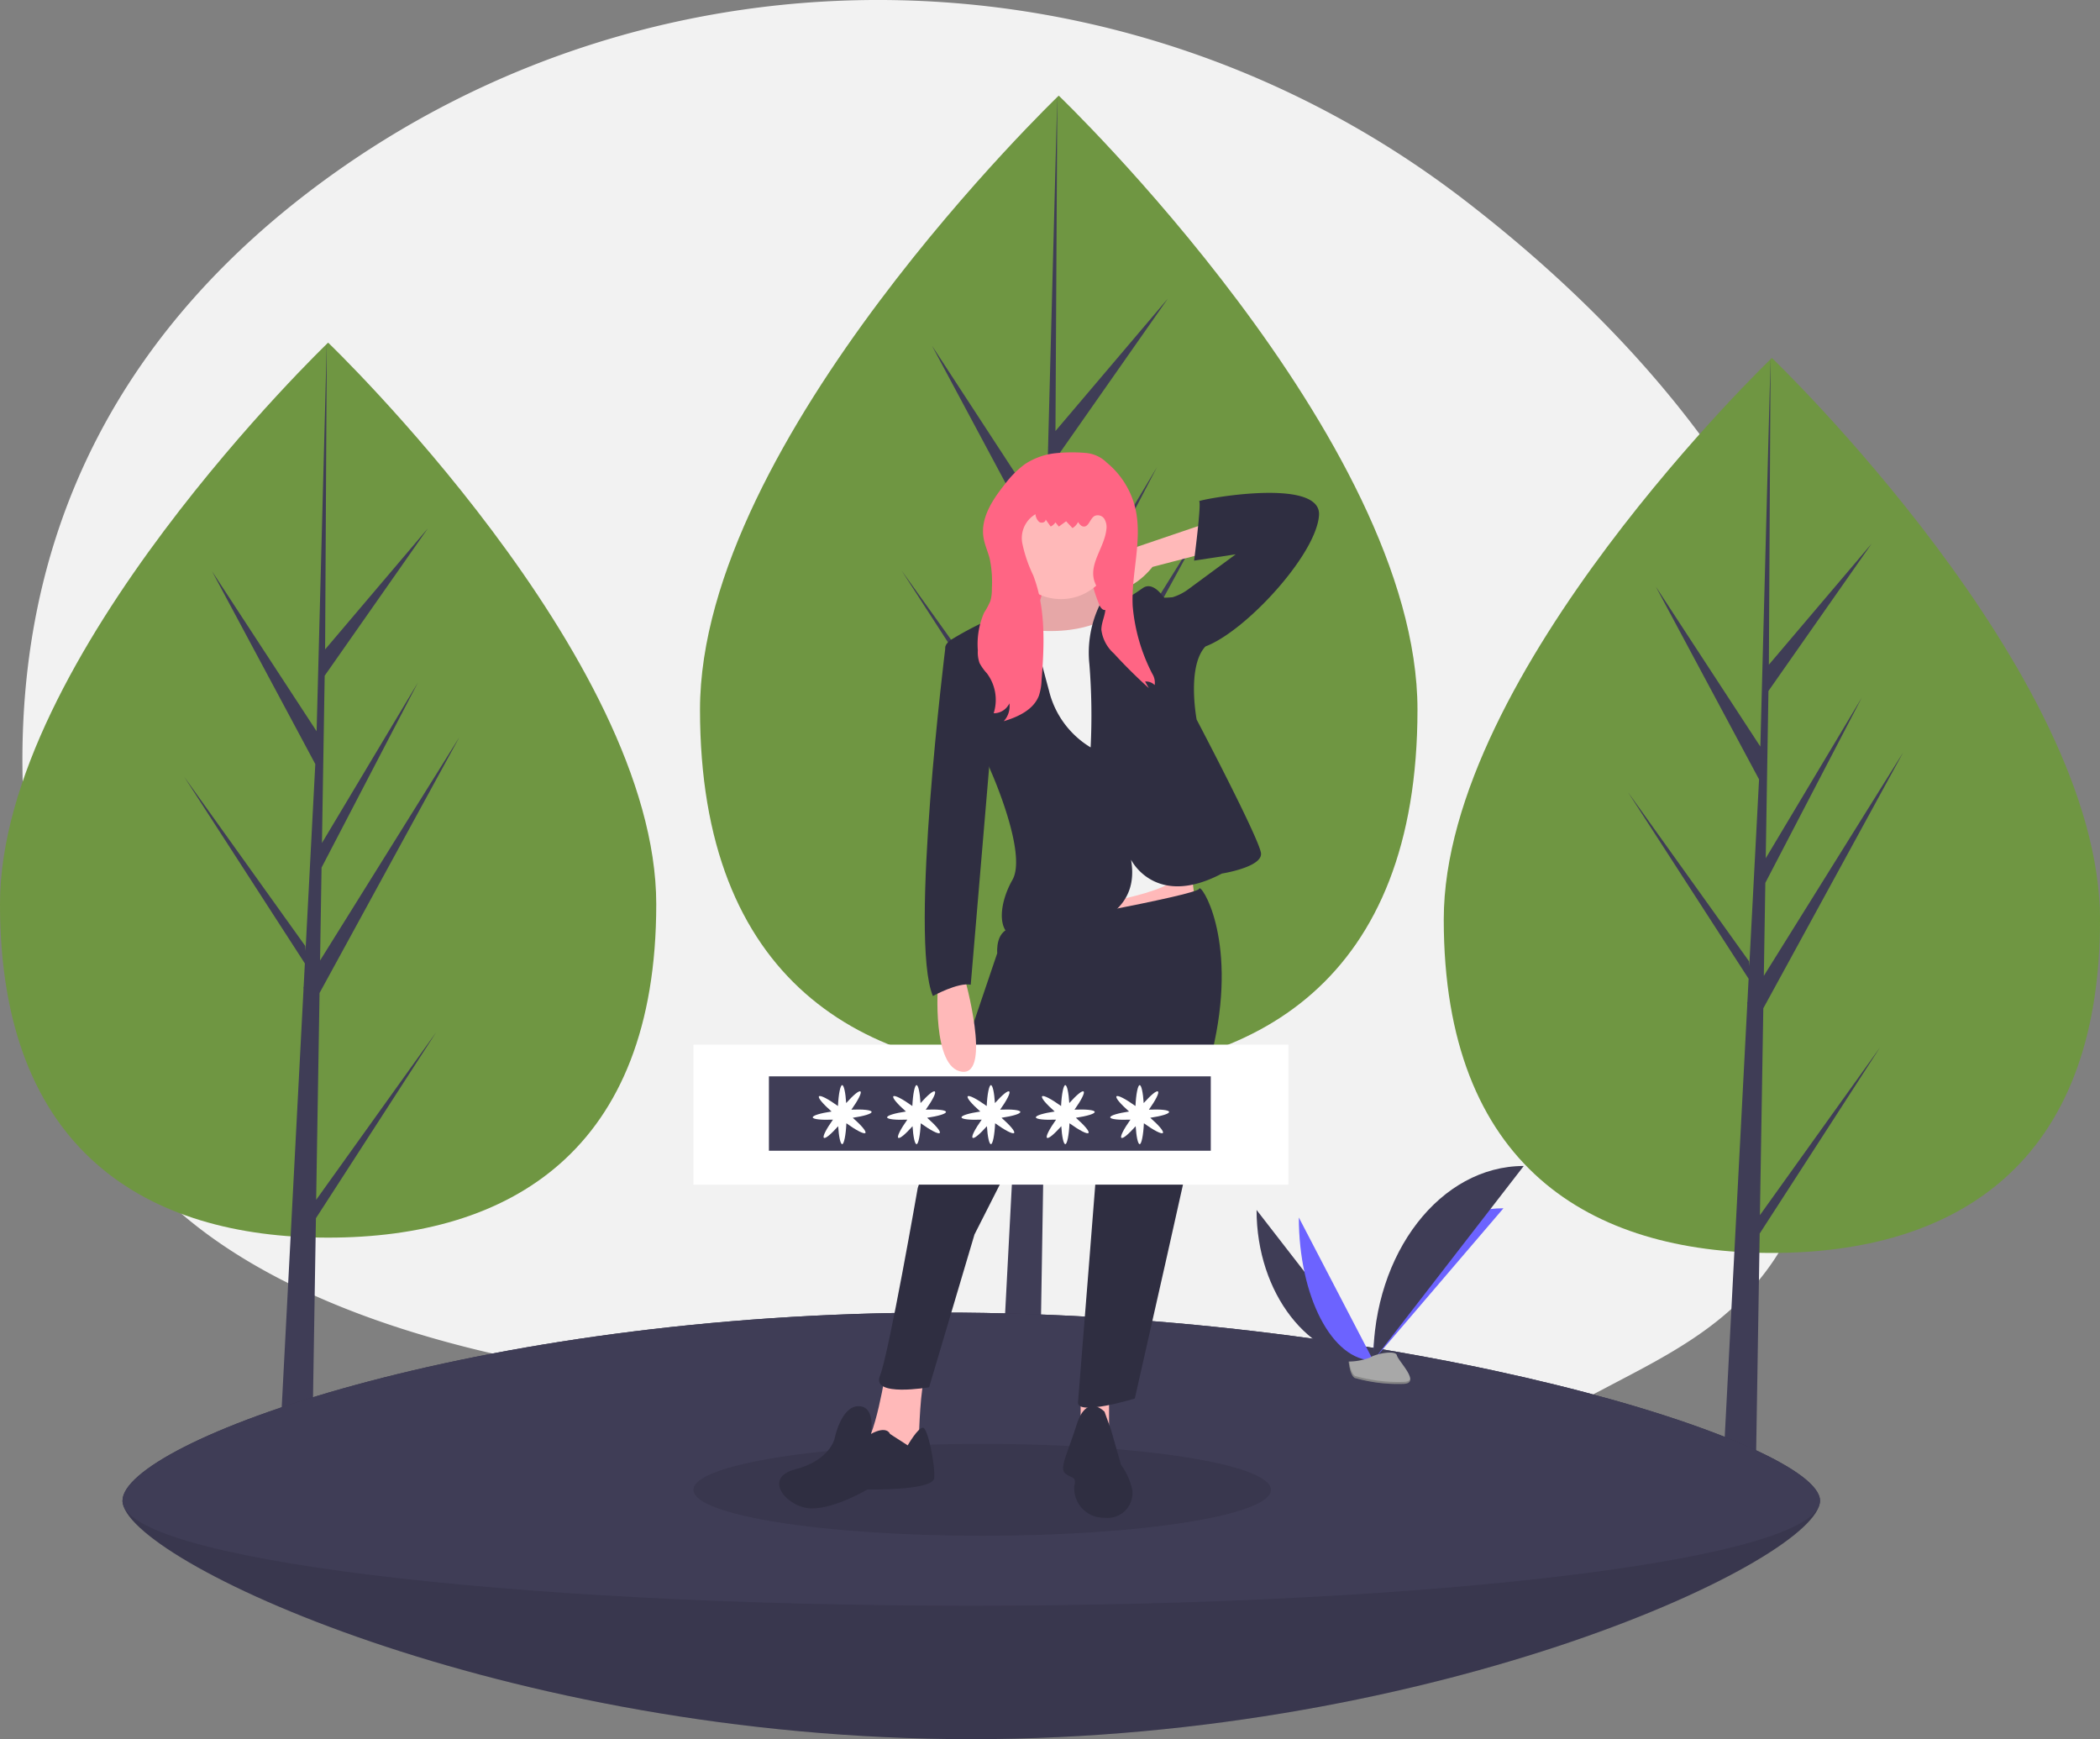 <svg xmlns="http://www.w3.org/2000/svg" width="185.567" height="153.669" viewBox="0 0 185.567 153.669">
  <rect x="0" y="0" width="185.567" height="153.669" fill="#808080" stroke="none"/>
  <g id="Group_218" data-name="Group 218" transform="translate(0 0)">
    <path id="Path_476" data-name="Path 476" d="M172.343,87.843c-1.019,8.727-3.135,15.735-6.041,21.323-3.866,7.446-10.479,10.446-16.386,13.585a37.368,37.368,0,0,1-5.308,2.308c-10.749,3.731-22.78,2.741-32.231.771a127.062,127.062,0,0,0-20.121-2.544q-2.894-.13-5.793-.13c-2.981,0-56.65,1.023-69.717-25.432-3.226-6.526-5.438-14.5-6.232-24.215C8.267,46.038,20.622,28,36.56,16.2,66.709-6.106,108.034-5.171,137.739,17.726,157.525,32.977,176.051,56.059,172.343,87.843Z" transform="translate(-8.269 0)" fill="#f2f2f2"/>
    <path id="Path_477" data-name="Path 477" d="M57.99,206.234c0,21.836-12.981,29.461-28.995,29.461S0,228.07,0,206.234s28.995-49.616,28.995-49.616S57.99,184.4,57.99,206.234Z" transform="translate(0 -126.344)" fill="#6f9642"/>
    <path id="Path_478" data-name="Path 478" d="M95.9,232.355l.3-18.275,12.358-22.609L96.245,211.212,96.378,203l8.517-16.357-8.482,14.183h0l.24-14.779,9.121-13.023-9.083,10.7.15-27.1L95.9,192.493l.078-1.48L86.7,176.819l9.124,17.035-.864,16.506-.026-.438-10.69-14.937,10.658,16.485-.108,2.064-.019.031.009.17L92.6,255.611h2.929l.351-21.63,10.631-16.444Z" transform="translate(-67.963 -126.344)" fill="#3f3d56"/>
    <path id="Path_479" data-name="Path 479" d="M717.99,213.234c0,21.836-12.981,29.461-28.995,29.461S660,235.07,660,213.234s28.995-49.616,28.995-49.616S717.99,191.4,717.99,213.234Z" transform="translate(-532.422 -131.991)" fill="#6f9642"/>
    <path id="Path_480" data-name="Path 480" d="M755.9,239.355l.3-18.275,12.358-22.609-12.312,19.742.133-8.217,8.517-16.357-8.482,14.183h0l.24-14.779,9.121-13.023-9.083,10.7.15-27.1-.943,35.875.078-1.48L746.7,183.819l9.124,17.035-.864,16.506-.026-.438-10.69-14.937,10.658,16.485-.108,2.064-.019.031.009.17L752.6,262.611h2.929l.351-21.63,10.631-16.444Z" transform="translate(-600.385 -131.991)" fill="#3f3d56"/>
    <path id="Path_481" data-name="Path 481" d="M383.4,97.966c0,23.875-14.193,32.211-31.7,32.211S320,121.84,320,97.966s31.7-54.247,31.7-54.247S383.4,74.091,383.4,97.966Z" transform="translate(-258.144 -35.268)" fill="#6f9642"/>
    <path id="Path_482" data-name="Path 482" d="M424.852,126.524l.325-19.981,13.512-24.719-13.461,21.585.146-8.984,9.312-17.884-9.274,15.506h0l.263-16.158,9.972-14.238-9.931,11.7.164-29.629-1.031,39.223.085-1.618L414.8,65.806l9.976,18.625-.945,18.046L423.8,102,412.111,85.667l11.652,18.023-.118,2.257-.021.034.01.185-2.4,45.785h3.2l.384-23.649,11.624-17.979Z" transform="translate(-332.45 -35.268)" fill="#3f3d56"/>
    <path id="Path_483" data-name="Path 483" d="M206,616.6c0,5.124-33.579,21.07-75,21.07S56,621.729,56,616.6s30.873-16.624,72.294-16.624S206,611.48,206,616.6Z" transform="translate(-45.175 -484.005)" fill="#3f3d56"/>
    <path id="Path_484" data-name="Path 484" d="M206,616.6c0,5.124-33.579,21.07-75,21.07S56,621.729,56,616.6s30.873-16.624,72.294-16.624S206,611.48,206,616.6Z" transform="translate(-45.175 -484.005)" opacity="0.1" style="mix-blend-mode: normal;isolation: isolate"/>
    <path id="Path_485" data-name="Path 485" d="M206,616.6c0,5.124-33.579,9.278-75,9.278s-75-4.154-75-9.278,30.873-16.624,72.294-16.624S206,611.48,206,616.6Z" transform="translate(-45.175 -484.005)" fill="#3f3d56"/>
    <path id="Path_486" data-name="Path 486" d="M574.429,553.062c0,7.351,4.612,13.3,10.311,13.3" transform="translate(-463.392 -446.156)" fill="#3f3d56"/>
    <path id="Path_487" data-name="Path 487" d="M627.769,565.738c0-7.434,5.146-13.449,11.506-13.449" transform="translate(-506.422 -445.532)" fill="#6c63ff"/>
    <path id="Path_488" data-name="Path 488" d="M593.755,556.509c0,6.983,2.941,12.633,6.575,12.633" transform="translate(-478.983 -448.936)" fill="#6c63ff"/>
    <path id="Path_489" data-name="Path 489" d="M627.769,550.146c0-9.5,5.948-17.185,13.3-17.185" transform="translate(-506.422 -429.941)" fill="#3f3d56"/>
    <path id="Path_490" data-name="Path 490" d="M616.548,619.051a5.36,5.36,0,0,0,1.9-.359c.441-.314,2.249-.689,2.359-.185s2.2,2.5.547,2.516a13.982,13.982,0,0,1-4.276-.525C616.641,620.23,616.548,619.051,616.548,619.051Z" transform="translate(-497.37 -498.752)" fill="#a8a8a8"/>
    <path id="Path_491" data-name="Path 491" d="M621.385,624.138a13.982,13.982,0,0,1-4.276-.525c-.335-.2-.468-.936-.513-1.274l-.049,0s.093,1.179.532,1.447a13.982,13.982,0,0,0,4.276.525c.477,0,.641-.173.632-.424C621.922,624.04,621.74,624.135,621.385,624.138Z" transform="translate(-497.37 -502.042)" opacity="0.2" style="mix-blend-mode: normal;isolation: isolate"/>
    <ellipse id="Ellipse_123" data-name="Ellipse 123" cx="25.515" cy="4.059" rx="25.515" ry="4.059" transform="translate(61.276 127.574)" opacity="0.1" style="mix-blend-mode: normal;isolation: isolate"/>
    <rect id="Rectangle_128" data-name="Rectangle 128" width="2.513" height="5.799" transform="translate(95.49 122.548)" fill="#ffb9b9"/>
    <rect id="Rectangle_129" data-name="Rectangle 129" width="9.665" height="17.397" transform="translate(88.531 44.262)" fill="#ff6584"/>
    <path id="Path_492" data-name="Path 492" d="M504.7,399.312l.334,2.676-8.809,2.676-1.115-4.906Z" transform="translate(-399.406 -322.126)" fill="#ffb9b9"/>
    <path id="Path_493" data-name="Path 493" d="M464.2,262.661s-.223,2.007-.669,2.007a9.393,9.393,0,0,0-2.007.781l-.446,2.119,3.122,1.9,5.129-.557,1.45-2.23-1.45-1.45s-1.227-2.676-.781-3.234S464.2,262.661,464.2,262.661Z" transform="translate(-371.951 -211.232)" fill="#ffb9b9"/>
    <path id="Path_494" data-name="Path 494" d="M464.2,262.661s-.223,2.007-.669,2.007a9.393,9.393,0,0,0-2.007.781l-.446,2.119,3.122,1.9,5.129-.557,1.45-2.23-1.45-1.45s-1.227-2.676-.781-3.234S464.2,262.661,464.2,262.661Z" transform="translate(-371.951 -211.232)" opacity="0.1" style="mix-blend-mode: normal;isolation: isolate"/>
    <path id="Path_495" data-name="Path 495" d="M395.116,625.439s-1,6.69-2.23,7.136,4.683,1.227,4.683,1.227l.446-2.453s.112-4.46.558-5.129S395.116,625.439,395.116,625.439Z" transform="translate(-316.806 -504.542)" fill="#ffb9b9"/>
    <path id="Path_496" data-name="Path 496" d="M413.832,409.509s16.168-2.9,16.28-3.457,3.345,4.237,1.338,13.6-7.025,31.445-7.025,31.445-5.129,1.561-5.018.334,1.784-22.524,1.784-22.524l-1.115-9.032-1.9,1.115-7.917,15.611L406.249,450.1s-5.129.892-4.349-1,3.345-16.614,3.345-16.614l7.025-20.74S412.047,409.509,413.832,409.509Z" transform="translate(-324.148 -327.528)" fill="#2f2e41"/>
    <circle id="Ellipse_124" data-name="Ellipse 124" cx="4.683" cy="4.683" r="4.683" transform="translate(89.07 43.568)" fill="#ffb9b9"/>
    <path id="Path_497" data-name="Path 497" d="M470.564,279.9s-2.23,2.119-7.471,1.561,1.45,11.931,1.45,11.931l2.119,12.6s9.367-1.115,9.7-3.234S470.564,279.9,470.564,279.9Z" transform="translate(-371.96 -225.799)" fill="#f2f2f2"/>
    <path id="Path_498" data-name="Path 498" d="M445.048,282.212a8.071,8.071,0,0,1-3.68-5.018c-1-3.68-1.9-7.471-2.453-7.359a28.959,28.959,0,0,0-6.251,2.9c-.261.208-.421.4-.439.552-.112,1,4.014,11.039,4.014,11.039s3.234,7.248,1.9,9.59-1.45,5.352,1,5.129,10.593-.669,9.478-6.913c0,0,2.119,4.349,8.029,1.227,0,0,3.568-.558,3.457-1.784s-5.687-11.82-5.687-11.82-.892-4.683.781-6.467l-3.791-4.46s-.892-1.338-1.784-.669a23.022,23.022,0,0,1-3.234,1.9c-.335.112-.555-.4-.555-.4a9.7,9.7,0,0,0-.895,5.2A56.777,56.777,0,0,1,445.048,282.212Z" transform="translate(-348.674 -216.176)" fill="#2f2e41"/>
    <path id="Path_499" data-name="Path 499" d="M365.968,645.2s-.249-.781-1.686,0c0,0,.459-2.453-1.1-2.453s-2.119,2.9-2.119,2.9-.446,1.9-3.457,2.676-.669,3.457,1.45,3.457,4.906-1.673,4.906-1.673,5.8.112,5.91-1-.557-4.46-1-4.46-1.338,1.561-1.338,1.561Z" transform="translate(-287.323 -518.503)" fill="#2f2e41"/>
    <path id="Path_500" data-name="Path 500" d="M489.641,643.207s-1.561-1.673-2.453,1.115-1.561,3.9-1,4.349,1,.223.781,1.115a2.607,2.607,0,0,0,2.676,2.788,2.2,2.2,0,0,0,2.453-2.453,5.938,5.938,0,0,0-1-2.23l-.892-3.122Z" transform="translate(-392.041 -518.474)" fill="#2f2e41"/>
    <path id="Path_501" data-name="Path 501" d="M510.788,239.524l-5.91,2.007s-5.352,3.122-3.011,3.791,4.349-2.007,4.349-2.007l5.129-1.338Z" transform="translate(-404.379 -193.224)" fill="#ffb9b9"/>
    <path id="Path_502" data-name="Path 502" d="M451.144,207.873a8.648,8.648,0,0,0-1.791,1.8c-1.079,1.35-2.137,2.962-1.871,4.67.1.649.389,1.252.551,1.888a9.948,9.948,0,0,1,.189,2.642,3.564,3.564,0,0,1-.138,1.114,7.352,7.352,0,0,1-.549,1.016,6.967,6.967,0,0,0-.551,3.324,2.835,2.835,0,0,0,.153,1.127,4.488,4.488,0,0,0,.646.9,3.9,3.9,0,0,1,.6,3.531,1.53,1.53,0,0,0,1.39-.876,1.937,1.937,0,0,1-.5,1.576c1.277-.379,2.645-1.019,3.111-2.266a4.791,4.791,0,0,0,.229-1.31c.248-3.129.389-6.375-.733-9.307a12.32,12.32,0,0,1-.968-2.843,2.445,2.445,0,0,1,1.163-2.561,1.056,1.056,0,0,0,.319.672c.2.151.581.056.585-.2l.442.616a1.081,1.081,0,0,0,.42-.367l.3.371.645-.469.56.6a1.191,1.191,0,0,0,.492-.535c.12.18.269.378.485.4.47.043.567-.7.977-.935a.692.692,0,0,1,.864.262,1.411,1.411,0,0,1,.174.955c-.17,1.533-1.478,2.932-1.09,4.425.218.839.953,1.513,1.008,2.378.044.692-.362,1.346-.356,2.04a3.378,3.378,0,0,0,1.116,2.1q1.463,1.6,3.079,3.053l-.333-.583a1.081,1.081,0,0,1,.848.312,1.467,1.467,0,0,0-.213-1,15.987,15.987,0,0,1-1.728-5.969c-.15-2.894.89-5.834.231-8.656a7.471,7.471,0,0,0-2.518-4.026,3,3,0,0,0-1.862-.858,14.048,14.048,0,0,0-2.653.021A6.07,6.07,0,0,0,451.144,207.873Z" transform="translate(-360.577 -166.864)" fill="#ff6584"/>
    <path id="Path_503" data-name="Path 503" d="M526.838,234.51a9.03,9.03,0,0,0,1.784,0,4.641,4.641,0,0,0,1.338-.669l4.237-3.122-3.68.557s.669-5.129.446-5.241,10.816-2.23,10.593,1.226-6.467,10.259-10.036,11.6l-2.342.334Z" transform="translate(-425.001 -181.743)" fill="#2f2e41"/>
    <rect id="Rectangle_130" data-name="Rectangle 130" width="52.577" height="12.371" transform="translate(61.276 92.298)" fill="#fff"/>
    <rect id="Rectangle_131" data-name="Rectangle 131" width="39.046" height="6.572" transform="translate(67.945 95.101)" fill="#3f3d56"/>
    <path id="Path_504" data-name="Path 504" d="M376.754,498.36c-.015-.169-.761-.244-1.784-.2.593-.834.936-1.5.8-1.605s-.638.329-1.262,1.024c-.059-.932-.2-1.586-.356-1.586s-.321.777-.37,1.846c-.868-.625-1.57-.991-1.678-.855s.366.682,1.113,1.341c-.985.146-1.679.352-1.663.518s.761.243,1.784.2c-.593.835-.936,1.5-.8,1.605s.638-.329,1.262-1.024c.059.932.2,1.586.356,1.586s.321-.778.37-1.846c.868.625,1.57.991,1.678.855s-.366-.682-1.113-1.341C376.075,498.731,376.769,498.525,376.754,498.36Z" transform="translate(-299.735 -400.117)" fill="#fff"/>
    <path id="Path_505" data-name="Path 505" d="M410.754,498.36c-.015-.169-.761-.244-1.784-.2.593-.834.936-1.5.8-1.605s-.638.329-1.262,1.024c-.059-.932-.2-1.586-.356-1.586s-.321.777-.37,1.846c-.868-.625-1.57-.991-1.678-.855s.366.682,1.113,1.341c-.985.146-1.679.352-1.663.518s.761.243,1.784.2c-.593.835-.936,1.5-.8,1.605s.638-.329,1.262-1.024c.059.932.2,1.586.356,1.586s.321-.778.37-1.846c.868.625,1.57.991,1.678.855s-.366-.682-1.113-1.341C410.075,498.731,410.769,498.525,410.754,498.36Z" transform="translate(-327.163 -400.117)" fill="#fff"/>
    <path id="Path_506" data-name="Path 506" d="M444.754,498.36c-.015-.169-.761-.244-1.784-.2.593-.834.936-1.5.8-1.605s-.638.329-1.262,1.024c-.059-.932-.2-1.586-.356-1.586s-.321.777-.37,1.846c-.868-.625-1.57-.991-1.678-.855s.366.682,1.113,1.341c-.985.146-1.679.352-1.663.518s.761.243,1.784.2c-.593.835-.936,1.5-.8,1.605s.638-.329,1.262-1.024c.059.932.2,1.586.356,1.586s.321-.778.37-1.846c.868.625,1.57.991,1.678.855s-.366-.682-1.113-1.341C444.075,498.731,444.769,498.525,444.754,498.36Z" transform="translate(-354.591 -400.117)" fill="#fff"/>
    <path id="Path_507" data-name="Path 507" d="M478.754,498.36c-.015-.169-.761-.244-1.784-.2.593-.834.936-1.5.8-1.605s-.638.329-1.262,1.024c-.059-.932-.2-1.586-.356-1.586s-.321.777-.37,1.846c-.868-.625-1.57-.991-1.678-.855s.366.682,1.113,1.341c-.985.146-1.679.352-1.663.518s.761.243,1.784.2c-.593.835-.936,1.5-.8,1.605s.638-.329,1.262-1.024c.059.932.2,1.586.356,1.586s.321-.778.37-1.846c.868.625,1.57.991,1.678.855s-.366-.682-1.113-1.341C478.075,498.731,478.769,498.525,478.754,498.36Z" transform="translate(-382.019 -400.117)" fill="#fff"/>
    <path id="Path_508" data-name="Path 508" d="M512.754,498.36c-.015-.169-.761-.244-1.784-.2.593-.834.936-1.5.8-1.605s-.638.329-1.262,1.024c-.059-.932-.2-1.586-.356-1.586s-.321.777-.37,1.846c-.868-.625-1.57-.991-1.678-.855s.366.682,1.113,1.341c-.985.146-1.679.352-1.663.518s.761.243,1.784.2c-.593.835-.936,1.5-.8,1.605s.638-.329,1.262-1.024c.059.932.2,1.586.356,1.586s.321-.778.37-1.846c.868.625,1.57.991,1.678.855s-.366-.682-1.113-1.341C512.075,498.731,512.769,498.525,512.754,498.36Z" transform="translate(-409.446 -400.117)" fill="#fff"/>
    <path id="Path_509" data-name="Path 509" d="M428.572,447.283s-.557,7.359,2.119,7.694.223-8.363.223-8.363Z" transform="translate(-345.69 -360.284)" fill="#ffb9b9"/>
    <path id="Path_510" data-name="Path 510" d="M425.358,294.325l-.781.223s-3.234,25.869-1.115,30.887c0,0,2.23-1.226,3.345-1l1.784-21.075Z" transform="translate(-341.027 -237.432)" fill="#2f2e41"/>
  </g>
</svg>
